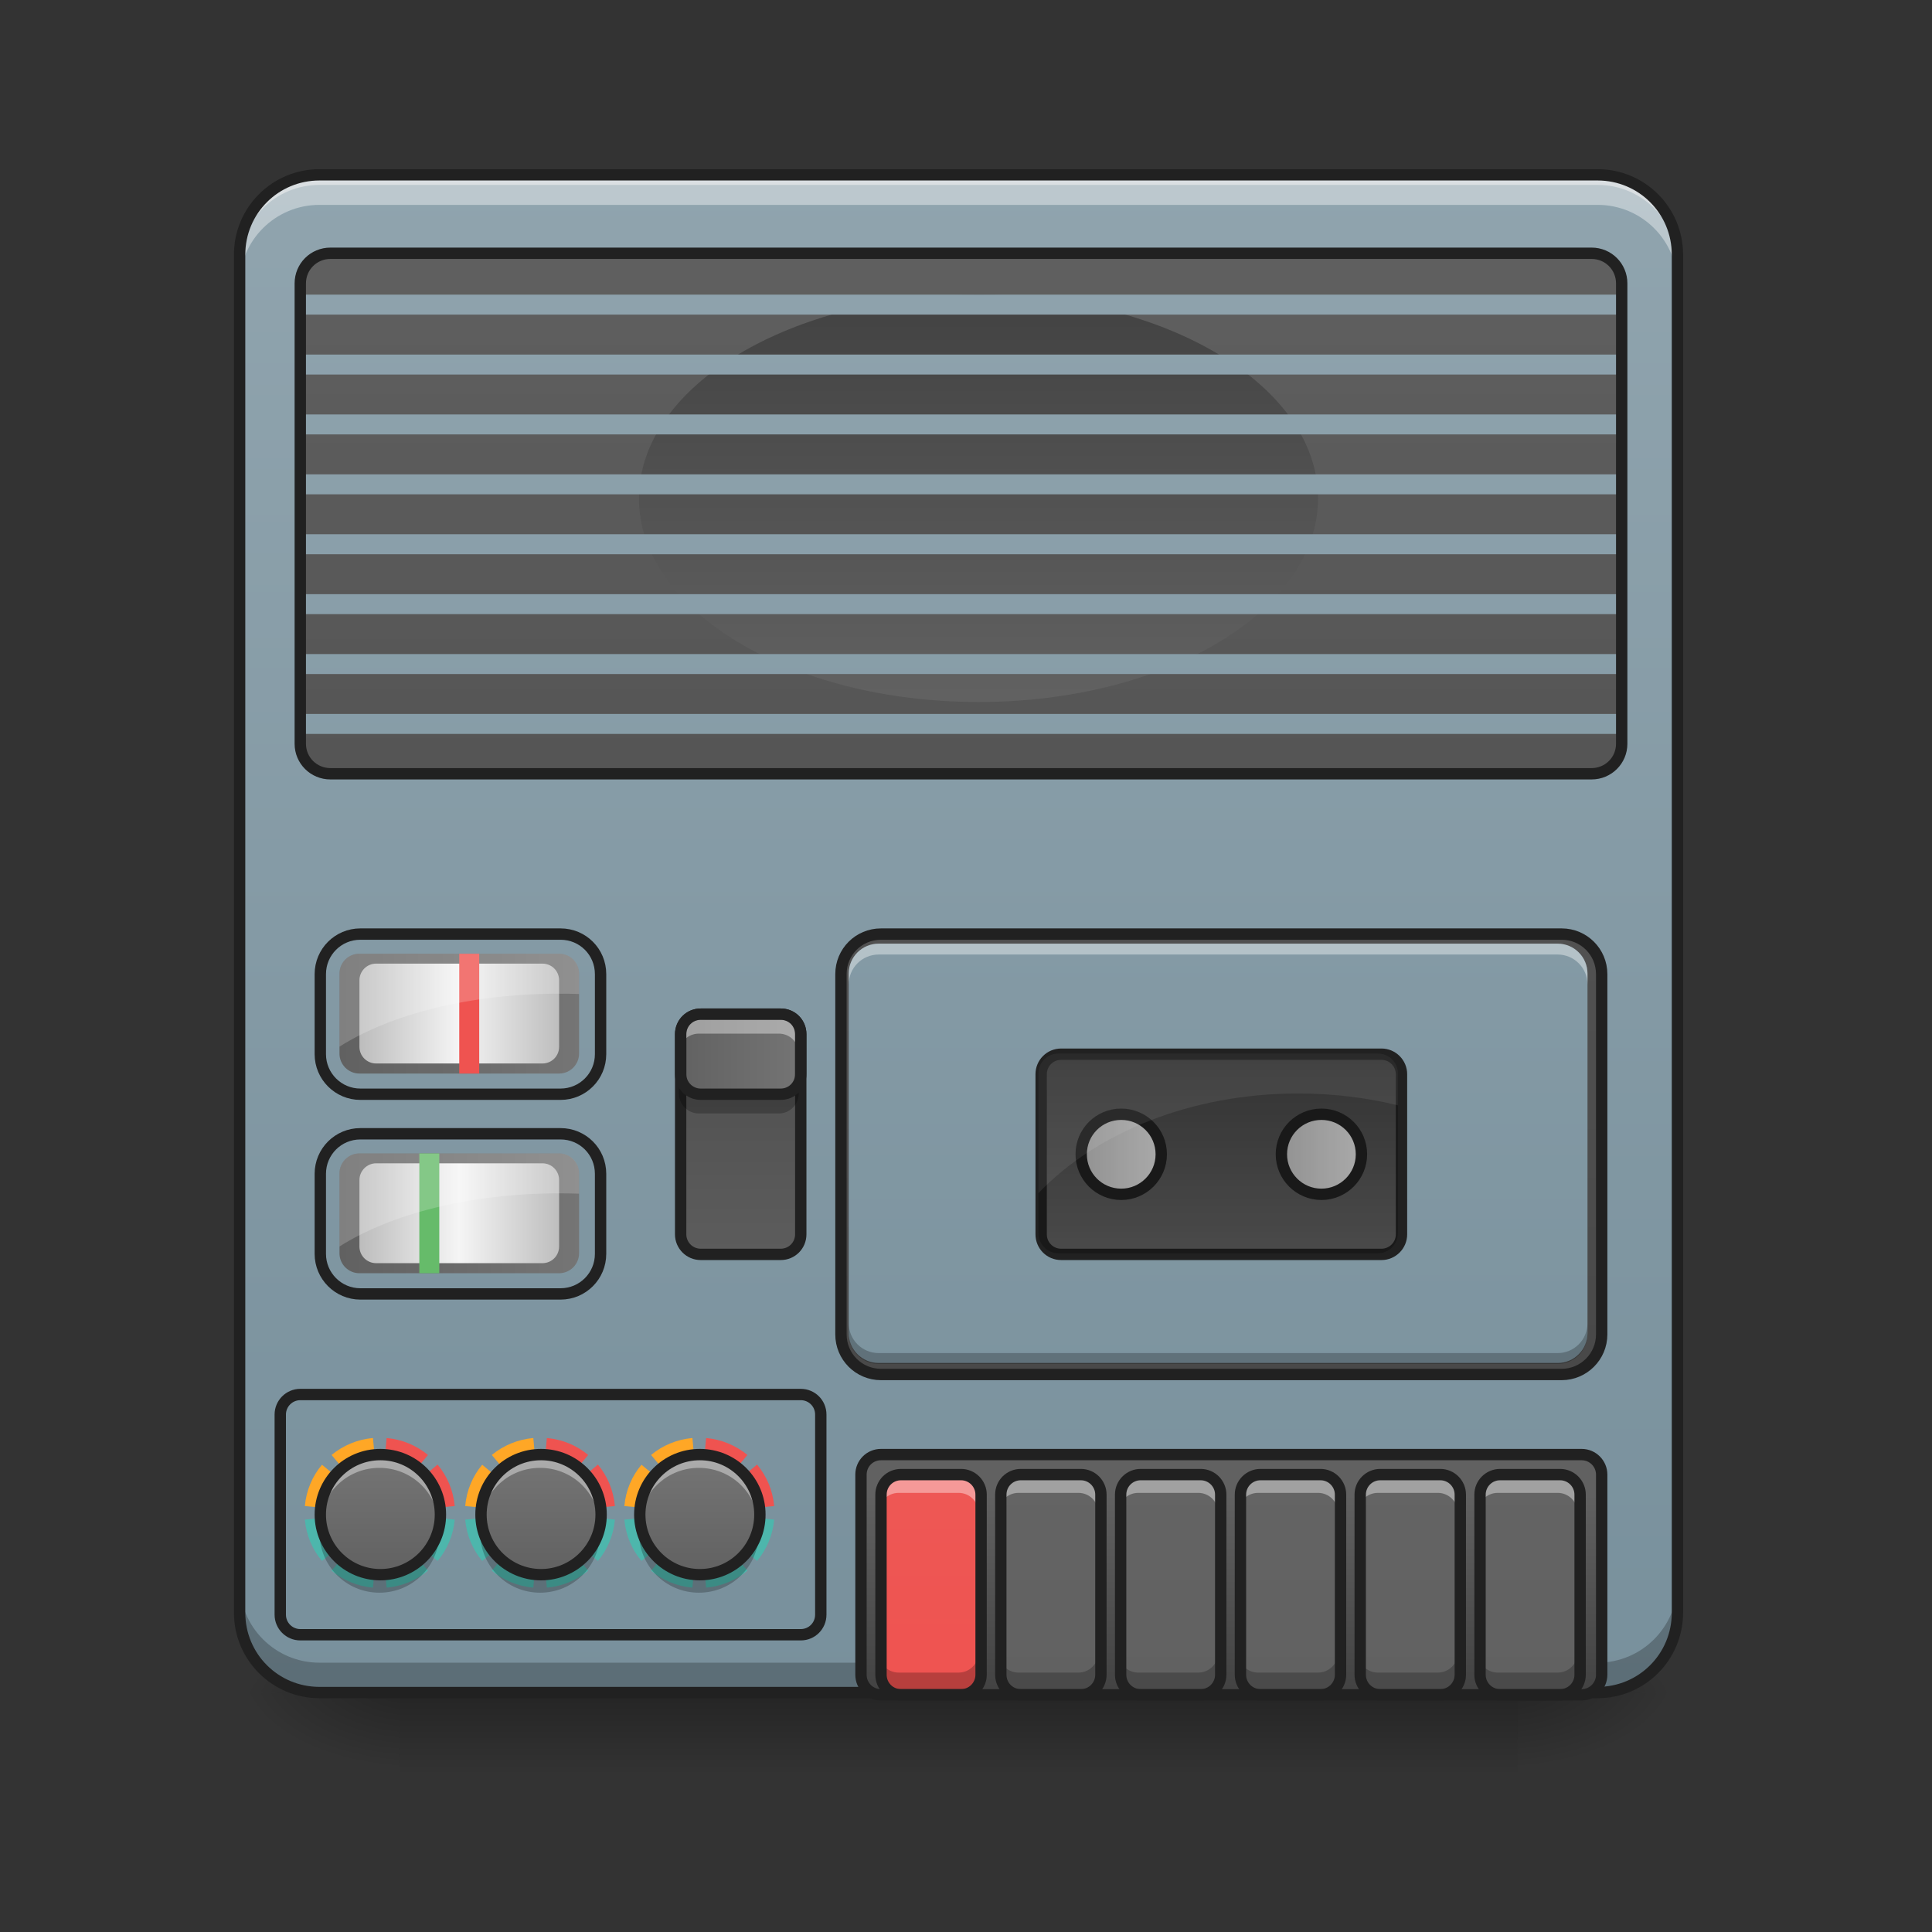 <?xml version="1.0" encoding="UTF-8"?>
<svg xmlns="http://www.w3.org/2000/svg" xmlns:xlink="http://www.w3.org/1999/xlink" width="48pt" height="48pt" viewBox="0 0 48 48" version="1.1">
<rect x="0" y="0" width="48" height="48" fill="#333333" stroke="none"/>
<defs>
<linearGradient id="linear0" gradientUnits="userSpaceOnUse" x1="254" y1="233.5" x2="254" y2="254.667" gradientTransform="matrix(0.094,0,0,0.094,-0,20.158)">
<stop offset="0" style="stop-color:rgb(0%,0%,0%);stop-opacity:0.275;"/>
<stop offset="1" style="stop-color:rgb(0%,0%,0%);stop-opacity:0;"/>
</linearGradient>
<radialGradient id="radial0" gradientUnits="userSpaceOnUse" cx="450.909" cy="189.579" fx="450.909" fy="189.579" r="21.167" gradientTransform="matrix(0,-0.117,-0.211,-0,77.204,95.393)">
<stop offset="0" style="stop-color:rgb(0%,0%,0%);stop-opacity:0.314;"/>
<stop offset="0.222" style="stop-color:rgb(0%,0%,0%);stop-opacity:0.275;"/>
<stop offset="1" style="stop-color:rgb(0%,0%,0%);stop-opacity:0;"/>
</radialGradient>
<radialGradient id="radial1" gradientUnits="userSpaceOnUse" cx="450.909" cy="189.579" fx="450.909" fy="189.579" r="21.167" gradientTransform="matrix(-0,0.117,0.211,0,-29.574,-11.291)">
<stop offset="0" style="stop-color:rgb(0%,0%,0%);stop-opacity:0.314;"/>
<stop offset="0.222" style="stop-color:rgb(0%,0%,0%);stop-opacity:0.275;"/>
<stop offset="1" style="stop-color:rgb(0%,0%,0%);stop-opacity:0;"/>
</radialGradient>
<radialGradient id="radial2" gradientUnits="userSpaceOnUse" cx="450.909" cy="189.579" fx="450.909" fy="189.579" r="21.167" gradientTransform="matrix(-0,-0.117,0.211,-0,-29.574,95.393)">
<stop offset="0" style="stop-color:rgb(0%,0%,0%);stop-opacity:0.314;"/>
<stop offset="0.222" style="stop-color:rgb(0%,0%,0%);stop-opacity:0.275;"/>
<stop offset="1" style="stop-color:rgb(0%,0%,0%);stop-opacity:0;"/>
</radialGradient>
<radialGradient id="radial3" gradientUnits="userSpaceOnUse" cx="450.909" cy="189.579" fx="450.909" fy="189.579" r="21.167" gradientTransform="matrix(0,0.117,-0.211,0,77.204,-11.291)">
<stop offset="0" style="stop-color:rgb(0%,0%,0%);stop-opacity:0.314;"/>
<stop offset="0.222" style="stop-color:rgb(0%,0%,0%);stop-opacity:0.275;"/>
<stop offset="1" style="stop-color:rgb(0%,0%,0%);stop-opacity:0;"/>
</radialGradient>
<linearGradient id="linear1" gradientUnits="userSpaceOnUse" x1="243.417" y1="-168.667" x2="243.417" y2="233.5" gradientTransform="matrix(0.094,0,0,0.094,0,20.158)">
<stop offset="0" style="stop-color:rgb(56.471%,64.314%,68.235%);stop-opacity:1;"/>
<stop offset="1" style="stop-color:rgb(47.059%,56.471%,61.176%);stop-opacity:1;"/>
</linearGradient>
<linearGradient id="linear2" gradientUnits="userSpaceOnUse" x1="169.333" y1="95.917" x2="169.333" y2="-306.25" gradientTransform="matrix(0.094,0,0,0.094,0.992,33.058)">
<stop offset="0" style="stop-color:rgb(25.882%,25.882%,25.882%);stop-opacity:1;"/>
<stop offset="1" style="stop-color:rgb(38.039%,38.039%,38.039%);stop-opacity:1;"/>
</linearGradient>
<linearGradient id="linear3" gradientUnits="userSpaceOnUse" x1="328.083" y1="233.5" x2="328.083" y2="180.583" gradientTransform="matrix(0.094,0,0,0.094,0,20.158)">
<stop offset="0" style="stop-color:rgb(25.882%,25.882%,25.882%);stop-opacity:1;"/>
<stop offset="1" style="stop-color:rgb(38.039%,38.039%,38.039%);stop-opacity:1;"/>
</linearGradient>
<linearGradient id="linear4" gradientUnits="userSpaceOnUse" x1="105.833" y1="233.5" x2="105.833" y2="-168.667" gradientTransform="matrix(0.094,0,0,0.094,11.411,20.158)">
<stop offset="0" style="stop-color:rgb(93.725%,32.549%,31.373%);stop-opacity:1;"/>
<stop offset="1" style="stop-color:rgb(89.804%,45.098%,45.098%);stop-opacity:1;"/>
</linearGradient>
<linearGradient id="linear5" gradientUnits="userSpaceOnUse" x1="105.833" y1="233.5" x2="105.833" y2="-168.667" gradientTransform="matrix(0.094,0,0,0.094,14.388,20.158)">
<stop offset="0" style="stop-color:rgb(38.039%,38.039%,38.039%);stop-opacity:1;"/>
<stop offset="1" style="stop-color:rgb(45.882%,45.882%,45.882%);stop-opacity:1;"/>
</linearGradient>
<linearGradient id="linear6" gradientUnits="userSpaceOnUse" x1="105.833" y1="233.5" x2="105.833" y2="-168.667" gradientTransform="matrix(0.094,0,0,0.094,17.365,20.158)">
<stop offset="0" style="stop-color:rgb(38.039%,38.039%,38.039%);stop-opacity:1;"/>
<stop offset="1" style="stop-color:rgb(45.882%,45.882%,45.882%);stop-opacity:1;"/>
</linearGradient>
<linearGradient id="linear7" gradientUnits="userSpaceOnUse" x1="105.833" y1="233.5" x2="105.833" y2="-168.667" gradientTransform="matrix(0.094,0,0,0.094,20.342,20.158)">
<stop offset="0" style="stop-color:rgb(38.039%,38.039%,38.039%);stop-opacity:1;"/>
<stop offset="1" style="stop-color:rgb(45.882%,45.882%,45.882%);stop-opacity:1;"/>
</linearGradient>
<linearGradient id="linear8" gradientUnits="userSpaceOnUse" x1="105.833" y1="233.5" x2="105.833" y2="-168.667" gradientTransform="matrix(0.094,0,0,0.094,23.319,20.158)">
<stop offset="0" style="stop-color:rgb(38.039%,38.039%,38.039%);stop-opacity:1;"/>
<stop offset="1" style="stop-color:rgb(45.882%,45.882%,45.882%);stop-opacity:1;"/>
</linearGradient>
<linearGradient id="linear9" gradientUnits="userSpaceOnUse" x1="105.833" y1="233.5" x2="105.833" y2="-168.667" gradientTransform="matrix(0.094,0,0,0.094,26.295,20.158)">
<stop offset="0" style="stop-color:rgb(38.039%,38.039%,38.039%);stop-opacity:1;"/>
<stop offset="1" style="stop-color:rgb(45.882%,45.882%,45.882%);stop-opacity:1;"/>
</linearGradient>
<linearGradient id="linear10" gradientUnits="userSpaceOnUse" x1="150.225" y1="-332.179" x2="150.225" y2="110.204" gradientTransform="matrix(0.089,0,0,0.085,2.533,32.658)">
<stop offset="0" style="stop-color:rgb(56.471%,64.314%,68.235%);stop-opacity:1;"/>
<stop offset="1" style="stop-color:rgb(47.059%,56.471%,61.176%);stop-opacity:1;"/>
</linearGradient>
<linearGradient id="linear11" gradientUnits="userSpaceOnUse" x1="333.375" y1="64.167" x2="333.375" y2="117.083" gradientTransform="matrix(0.094,0,0,0.094,0,20.158)">
<stop offset="0" style="stop-color:rgb(25.882%,25.882%,25.882%);stop-opacity:1;"/>
<stop offset="1" style="stop-color:rgb(38.039%,38.039%,38.039%);stop-opacity:1;"/>
</linearGradient>
<linearGradient id="linear12" gradientUnits="userSpaceOnUse" x1="254" y1="233.5" x2="254" y2="-168.667" gradientTransform="matrix(0.094,0,0,0.094,0,20.158)">
<stop offset="0" style="stop-color:rgb(25.882%,25.882%,25.882%);stop-opacity:1;"/>
<stop offset="1" style="stop-color:rgb(38.039%,38.039%,38.039%);stop-opacity:1;"/>
</linearGradient>
<linearGradient id="linear13" gradientUnits="userSpaceOnUse" x1="402.167" y1="-16.5" x2="402.167" y2="89.333" gradientTransform="matrix(0.094,0,0,0.094,-13.892,8.868)">
<stop offset="0" style="stop-color:rgb(25.882%,25.882%,25.882%);stop-opacity:1;"/>
<stop offset="1" style="stop-color:rgb(38.039%,38.039%,38.039%);stop-opacity:1;"/>
</linearGradient>
<linearGradient id="linear14" gradientUnits="userSpaceOnUse" x1="254" y1="-168.667" x2="254" y2="233.5" gradientTransform="matrix(0.094,0,0,0.094,-0,20.158)">
<stop offset="0" style="stop-color:rgb(56.471%,64.314%,68.235%);stop-opacity:1;"/>
<stop offset="1" style="stop-color:rgb(47.059%,56.471%,61.176%);stop-opacity:1;"/>
</linearGradient>
<linearGradient id="linear15" gradientUnits="userSpaceOnUse" x1="95.25" y1="201.75" x2="95.25" y2="170" gradientTransform="matrix(0.094,0,0,0.094,0,20.158)">
<stop offset="0" style="stop-color:rgb(38.039%,38.039%,38.039%);stop-opacity:1;"/>
<stop offset="1" style="stop-color:rgb(45.882%,45.882%,45.882%);stop-opacity:1;"/>
</linearGradient>
<linearGradient id="linear16" gradientUnits="userSpaceOnUse" x1="95.25" y1="201.75" x2="95.25" y2="170" gradientTransform="matrix(0.094,0,0,0.094,3.99,20.158)">
<stop offset="0" style="stop-color:rgb(38.039%,38.039%,38.039%);stop-opacity:1;"/>
<stop offset="1" style="stop-color:rgb(45.882%,45.882%,45.882%);stop-opacity:1;"/>
</linearGradient>
<linearGradient id="linear17" gradientUnits="userSpaceOnUse" x1="95.25" y1="201.75" x2="95.25" y2="170" gradientTransform="matrix(0.094,0,0,0.094,7.938,20.158)">
<stop offset="0" style="stop-color:rgb(38.039%,38.039%,38.039%);stop-opacity:1;"/>
<stop offset="1" style="stop-color:rgb(45.882%,45.882%,45.882%);stop-opacity:1;"/>
</linearGradient>
<linearGradient id="linear18" gradientUnits="userSpaceOnUse" x1="195.792" y1="117.083" x2="195.792" y2="53.583" gradientTransform="matrix(0.094,0,0,0.094,0,20.158)">
<stop offset="0" style="stop-color:rgb(87.843%,87.843%,87.843%);stop-opacity:1;"/>
<stop offset="1" style="stop-color:rgb(74.118%,74.118%,74.118%);stop-opacity:1;"/>
</linearGradient>
<linearGradient id="linear19" gradientUnits="userSpaceOnUse" x1="178.417" y1="64.167" x2="213.167" y2="64.167" gradientTransform="matrix(0.094,0,0,0.094,0,20.158)">
<stop offset="0" style="stop-color:rgb(38.039%,38.039%,38.039%);stop-opacity:1;"/>
<stop offset="1" style="stop-color:rgb(45.882%,45.882%,45.882%);stop-opacity:1;"/>
</linearGradient>
<linearGradient id="linear20" gradientUnits="userSpaceOnUse" x1="337.167" y1="90.625" x2="361.333" y2="90.625" gradientTransform="matrix(0.094,0,0,0.094,0,20.158)">
<stop offset="0" style="stop-color:rgb(74.118%,74.118%,74.118%);stop-opacity:1;"/>
<stop offset="1" style="stop-color:rgb(87.843%,87.843%,87.843%);stop-opacity:1;"/>
</linearGradient>
<linearGradient id="linear21" gradientUnits="userSpaceOnUse" x1="284.25" y1="90.625" x2="308.417" y2="90.625" gradientTransform="matrix(0.094,0,0,0.094,0,20.158)">
<stop offset="0" style="stop-color:rgb(74.118%,74.118%,74.118%);stop-opacity:1;"/>
<stop offset="1" style="stop-color:rgb(87.843%,87.843%,87.843%);stop-opacity:1;"/>
</linearGradient>
<linearGradient id="linear22" gradientUnits="userSpaceOnUse" x1="89.958" y1="53.583" x2="153.458" y2="53.583" gradientTransform="matrix(0.094,0,0,0.094,0,20.158)">
<stop offset="0" style="stop-color:rgb(38.039%,38.039%,38.039%);stop-opacity:1;"/>
<stop offset="1" style="stop-color:rgb(45.882%,45.882%,45.882%);stop-opacity:1;"/>
</linearGradient>
<linearGradient id="linear23" gradientUnits="userSpaceOnUse" x1="95.25" y1="53.583" x2="148.167" y2="53.583" gradientTransform="matrix(0.094,0,0,0.094,0,20.158)">
<stop offset="0" style="stop-color:rgb(74.118%,74.118%,74.118%);stop-opacity:1;"/>
<stop offset="0.493" style="stop-color:rgb(96.078%,96.078%,96.078%);stop-opacity:1;"/>
<stop offset="1" style="stop-color:rgb(74.118%,74.118%,74.118%);stop-opacity:1;"/>
</linearGradient>
<linearGradient id="linear24" gradientUnits="userSpaceOnUse" x1="89.958" y1="53.583" x2="153.458" y2="53.583" gradientTransform="matrix(0.094,0,0,0.094,0,25.12)">
<stop offset="0" style="stop-color:rgb(38.039%,38.039%,38.039%);stop-opacity:1;"/>
<stop offset="1" style="stop-color:rgb(45.882%,45.882%,45.882%);stop-opacity:1;"/>
</linearGradient>
<linearGradient id="linear25" gradientUnits="userSpaceOnUse" x1="95.25" y1="53.583" x2="148.167" y2="53.583" gradientTransform="matrix(0.094,0,0,0.094,0,25.12)">
<stop offset="0" style="stop-color:rgb(74.118%,74.118%,74.118%);stop-opacity:1;"/>
<stop offset="0.493" style="stop-color:rgb(96.078%,96.078%,96.078%);stop-opacity:1;"/>
<stop offset="1" style="stop-color:rgb(74.118%,74.118%,74.118%);stop-opacity:1;"/>
</linearGradient>
</defs>
<g id="surface1">
<path style=" stroke:none;fill-rule:nonzero;fill:url(#linear0);" d="M 9.922 42.051 L 37.707 42.051 L 37.707 44.035 L 9.922 44.035 Z M 9.922 42.051 "/>
<path style=" stroke:none;fill-rule:nonzero;fill:url(#radial0);" d="M 37.707 42.051 L 41.676 42.051 L 41.676 40.066 L 37.707 40.066 Z M 37.707 42.051 "/>
<path style=" stroke:none;fill-rule:nonzero;fill:url(#radial1);" d="M 9.922 42.051 L 5.953 42.051 L 5.953 44.035 L 9.922 44.035 Z M 9.922 42.051 "/>
<path style=" stroke:none;fill-rule:nonzero;fill:url(#radial2);" d="M 9.922 42.051 L 5.953 42.051 L 5.953 40.066 L 9.922 40.066 Z M 9.922 42.051 "/>
<path style=" stroke:none;fill-rule:nonzero;fill:url(#radial3);" d="M 37.707 42.051 L 41.676 42.051 L 41.676 44.035 L 37.707 44.035 Z M 37.707 42.051 "/>
<path style=" stroke:none;fill-rule:nonzero;fill:url(#linear1);" d="M 7.938 4.344 L 39.691 4.344 C 40.789 4.344 41.676 5.234 41.676 6.328 L 41.676 40.066 C 41.676 41.164 40.789 42.051 39.691 42.051 L 7.938 42.051 C 6.844 42.051 5.953 41.164 5.953 40.066 L 5.953 6.328 C 5.953 5.234 6.844 4.344 7.938 4.344 Z M 7.938 4.344 "/>
<path style=" stroke:none;fill-rule:nonzero;fill:rgb(90.196%,90.196%,90.196%);fill-opacity:0.588;" d="M 7.938 4.344 C 6.84 4.344 5.953 5.23 5.953 6.328 L 5.953 6.578 C 5.953 5.477 6.84 4.594 7.938 4.594 L 39.691 4.594 C 40.789 4.594 41.676 5.477 41.676 6.578 L 41.676 6.328 C 41.676 5.23 40.789 4.344 39.691 4.344 Z M 7.938 4.344 "/>
<path style=" stroke:none;fill-rule:nonzero;fill:url(#linear2);" d="M 21.832 23.199 L 38.699 23.199 C 39.246 23.199 39.691 23.641 39.691 24.191 L 39.691 33.121 C 39.691 33.668 39.246 34.113 38.699 34.113 L 21.832 34.113 C 21.281 34.113 20.84 33.668 20.84 33.121 L 20.84 24.191 C 20.84 23.641 21.281 23.199 21.832 23.199 Z M 21.832 23.199 "/>
<path style=" stroke:none;fill-rule:nonzero;fill:rgb(100%,100%,100%);fill-opacity:0.392;" d="M 7.938 4.344 C 6.84 4.344 5.953 5.23 5.953 6.328 L 5.953 7.074 C 5.953 5.973 6.84 5.09 7.938 5.09 L 39.691 5.09 C 40.789 5.09 41.676 5.973 41.676 7.074 L 41.676 6.328 C 41.676 5.23 40.789 4.344 39.691 4.344 Z M 7.938 4.344 "/>
<path style=" stroke:none;fill-rule:nonzero;fill:rgb(0%,0%,0%);fill-opacity:0.235;" d="M 7.938 42.051 C 6.84 42.051 5.953 41.164 5.953 40.066 L 5.953 39.32 C 5.953 40.422 6.84 41.309 7.938 41.309 L 39.691 41.309 C 40.789 41.309 41.676 40.422 41.676 39.32 L 41.676 40.066 C 41.676 41.164 40.789 42.051 39.691 42.051 Z M 7.938 42.051 "/>
<path style=" stroke:none;fill-rule:nonzero;fill:rgb(12.941%,12.941%,12.941%);fill-opacity:1;" d="M 7.938 4.203 C 6.762 4.203 5.812 5.152 5.812 6.328 L 5.812 40.066 C 5.812 41.242 6.762 42.191 7.938 42.191 L 39.691 42.191 C 40.867 42.191 41.816 41.242 41.816 40.066 L 41.816 6.328 C 41.816 5.152 40.867 4.203 39.691 4.203 Z M 7.938 4.484 L 39.691 4.484 C 40.715 4.484 41.535 5.305 41.535 6.328 L 41.535 40.066 C 41.535 41.09 40.715 41.91 39.691 41.91 L 7.938 41.91 C 6.914 41.91 6.094 41.09 6.094 40.066 L 6.094 6.328 C 6.094 5.305 6.914 4.484 7.938 4.484 Z M 7.938 4.484 "/>
<path style=" stroke:none;fill-rule:nonzero;fill:url(#linear3);" d="M 21.832 36.098 L 39.195 36.098 C 39.469 36.098 39.691 36.32 39.691 36.594 L 39.691 41.555 C 39.691 41.828 39.469 42.051 39.195 42.051 L 21.832 42.051 C 21.555 42.051 21.336 41.828 21.336 41.555 L 21.336 36.594 C 21.336 36.32 21.555 36.098 21.832 36.098 Z M 21.832 36.098 "/>
<path style=" stroke:none;fill-rule:nonzero;fill:url(#linear4);" d="M 22.328 36.594 L 23.816 36.594 C 24.09 36.594 24.312 36.816 24.312 37.09 L 24.312 41.555 C 24.312 41.828 24.09 42.051 23.816 42.051 L 22.328 42.051 C 22.051 42.051 21.832 41.828 21.832 41.555 L 21.832 37.09 C 21.832 36.816 22.051 36.594 22.328 36.594 Z M 22.328 36.594 "/>
<path style=" stroke:none;fill-rule:nonzero;fill:rgb(100%,100%,100%);fill-opacity:0.392;" d="M 22.328 36.594 C 22.051 36.594 21.832 36.816 21.832 37.09 L 21.832 37.586 C 21.832 37.312 22.051 37.09 22.328 37.09 L 23.816 37.09 C 24.09 37.09 24.312 37.312 24.312 37.586 L 24.312 37.09 C 24.312 36.816 24.09 36.594 23.816 36.594 Z M 22.328 36.594 "/>
<path style=" stroke:none;fill-rule:nonzero;fill:rgb(0%,0%,0%);fill-opacity:0.235;" d="M 22.328 42.051 C 22.051 42.051 21.832 41.828 21.832 41.555 L 21.832 41.059 C 21.832 41.332 22.051 41.555 22.328 41.555 L 23.816 41.555 C 24.09 41.555 24.312 41.332 24.312 41.059 L 24.312 41.555 C 24.312 41.828 24.09 42.051 23.816 42.051 Z M 22.328 42.051 "/>
<path style="fill:none;stroke-width:3;stroke-linecap:round;stroke-linejoin:round;stroke:rgb(12.941%,12.941%,12.941%);stroke-opacity:1;stroke-miterlimit:4;" d="M 238.144 175.296 L 254.017 175.296 C 256.934 175.296 259.309 177.671 259.309 180.587 L 259.309 228.208 C 259.309 231.124 256.934 233.499 254.017 233.499 L 238.144 233.499 C 235.186 233.499 232.853 231.124 232.853 228.208 L 232.853 180.587 C 232.853 177.671 235.186 175.296 238.144 175.296 Z M 238.144 175.296 " transform="matrix(0.094,0,0,0.094,0,20.158)"/>
<path style=" stroke:none;fill-rule:nonzero;fill:url(#linear5);" d="M 25.305 36.594 L 26.793 36.594 C 27.066 36.594 27.289 36.816 27.289 37.09 L 27.289 41.555 C 27.289 41.828 27.066 42.051 26.793 42.051 L 25.305 42.051 C 25.027 42.051 24.809 41.828 24.809 41.555 L 24.809 37.09 C 24.809 36.816 25.027 36.594 25.305 36.594 Z M 25.305 36.594 "/>
<path style=" stroke:none;fill-rule:nonzero;fill:rgb(100%,100%,100%);fill-opacity:0.392;" d="M 25.305 36.594 C 25.027 36.594 24.809 36.816 24.809 37.09 L 24.809 37.586 C 24.809 37.312 25.027 37.09 25.305 37.09 L 26.793 37.09 C 27.066 37.09 27.289 37.312 27.289 37.586 L 27.289 37.09 C 27.289 36.816 27.066 36.594 26.793 36.594 Z M 25.305 36.594 "/>
<path style=" stroke:none;fill-rule:nonzero;fill:rgb(0%,0%,0%);fill-opacity:0.235;" d="M 25.305 42.051 C 25.027 42.051 24.809 41.828 24.809 41.555 L 24.809 41.059 C 24.809 41.332 25.027 41.555 25.305 41.555 L 26.793 41.555 C 27.066 41.555 27.289 41.332 27.289 41.059 L 27.289 41.555 C 27.289 41.828 27.066 42.051 26.793 42.051 Z M 25.305 42.051 "/>
<path style="fill:none;stroke-width:3;stroke-linecap:round;stroke-linejoin:round;stroke:rgb(12.941%,12.941%,12.941%);stroke-opacity:1;stroke-miterlimit:4;" d="M 238.141 175.296 L 254.014 175.296 C 256.931 175.296 259.306 177.671 259.306 180.587 L 259.306 228.208 C 259.306 231.124 256.931 233.499 254.014 233.499 L 238.141 233.499 C 235.183 233.499 232.85 231.124 232.85 228.208 L 232.85 180.587 C 232.85 177.671 235.183 175.296 238.141 175.296 Z M 238.141 175.296 " transform="matrix(0.094,0,0,0.094,2.977,20.158)"/>
<path style=" stroke:none;fill-rule:nonzero;fill:url(#linear6);" d="M 28.281 36.594 L 29.77 36.594 C 30.043 36.594 30.266 36.816 30.266 37.09 L 30.266 41.555 C 30.266 41.828 30.043 42.051 29.77 42.051 L 28.281 42.051 C 28.008 42.051 27.785 41.828 27.785 41.555 L 27.785 37.09 C 27.785 36.816 28.008 36.594 28.281 36.594 Z M 28.281 36.594 "/>
<path style=" stroke:none;fill-rule:nonzero;fill:rgb(100%,100%,100%);fill-opacity:0.392;" d="M 28.281 36.594 C 28.004 36.594 27.785 36.816 27.785 37.09 L 27.785 37.586 C 27.785 37.312 28.004 37.09 28.281 37.09 L 29.77 37.09 C 30.043 37.09 30.266 37.312 30.266 37.586 L 30.266 37.09 C 30.266 36.816 30.043 36.594 29.77 36.594 Z M 28.281 36.594 "/>
<path style=" stroke:none;fill-rule:nonzero;fill:rgb(0%,0%,0%);fill-opacity:0.235;" d="M 28.281 42.051 C 28.004 42.051 27.785 41.828 27.785 41.555 L 27.785 41.059 C 27.785 41.332 28.004 41.555 28.281 41.555 L 29.77 41.555 C 30.043 41.555 30.266 41.332 30.266 41.059 L 30.266 41.555 C 30.266 41.828 30.043 42.051 29.77 42.051 Z M 28.281 42.051 "/>
<path style="fill:none;stroke-width:3;stroke-linecap:round;stroke-linejoin:round;stroke:rgb(12.941%,12.941%,12.941%);stroke-opacity:1;stroke-miterlimit:4;" d="M 238.138 175.296 L 254.011 175.296 C 256.928 175.296 259.303 177.671 259.303 180.587 L 259.303 228.208 C 259.303 231.124 256.928 233.499 254.011 233.499 L 238.138 233.499 C 235.221 233.499 232.847 231.124 232.847 228.208 L 232.847 180.587 C 232.847 177.671 235.221 175.296 238.138 175.296 Z M 238.138 175.296 " transform="matrix(0.094,0,0,0.094,5.954,20.158)"/>
<path style=" stroke:none;fill-rule:nonzero;fill:url(#linear7);" d="M 31.258 36.594 L 32.746 36.594 C 33.02 36.594 33.242 36.816 33.242 37.09 L 33.242 41.555 C 33.242 41.828 33.02 42.051 32.746 42.051 L 31.258 42.051 C 30.984 42.051 30.762 41.828 30.762 41.555 L 30.762 37.09 C 30.762 36.816 30.984 36.594 31.258 36.594 Z M 31.258 36.594 "/>
<path style=" stroke:none;fill-rule:nonzero;fill:rgb(100%,100%,100%);fill-opacity:0.392;" d="M 31.258 36.594 C 30.98 36.594 30.762 36.816 30.762 37.09 L 30.762 37.586 C 30.762 37.312 30.98 37.09 31.258 37.09 L 32.746 37.09 C 33.02 37.09 33.242 37.312 33.242 37.586 L 33.242 37.09 C 33.242 36.816 33.02 36.594 32.746 36.594 Z M 31.258 36.594 "/>
<path style=" stroke:none;fill-rule:nonzero;fill:rgb(0%,0%,0%);fill-opacity:0.235;" d="M 31.258 42.051 C 30.98 42.051 30.762 41.828 30.762 41.555 L 30.762 41.059 C 30.762 41.332 30.98 41.555 31.258 41.555 L 32.746 41.555 C 33.02 41.555 33.242 41.332 33.242 41.059 L 33.242 41.555 C 33.242 41.828 33.02 42.051 32.746 42.051 Z M 31.258 42.051 "/>
<path style="fill:none;stroke-width:3;stroke-linecap:round;stroke-linejoin:round;stroke:rgb(12.941%,12.941%,12.941%);stroke-opacity:1;stroke-miterlimit:4;" d="M 238.135 175.296 L 254.008 175.296 C 256.925 175.296 259.299 177.671 259.299 180.587 L 259.299 228.208 C 259.299 231.124 256.925 233.499 254.008 233.499 L 238.135 233.499 C 235.218 233.499 232.844 231.124 232.844 228.208 L 232.844 180.587 C 232.844 177.671 235.218 175.296 238.135 175.296 Z M 238.135 175.296 " transform="matrix(0.094,0,0,0.094,8.931,20.158)"/>
<path style=" stroke:none;fill-rule:nonzero;fill:url(#linear8);" d="M 34.234 36.594 L 35.723 36.594 C 35.996 36.594 36.219 36.816 36.219 37.09 L 36.219 41.555 C 36.219 41.828 35.996 42.051 35.723 42.051 L 34.234 42.051 C 33.961 42.051 33.738 41.828 33.738 41.555 L 33.738 37.09 C 33.738 36.816 33.961 36.594 34.234 36.594 Z M 34.234 36.594 "/>
<path style=" stroke:none;fill-rule:nonzero;fill:rgb(100%,100%,100%);fill-opacity:0.392;" d="M 34.234 36.594 C 33.957 36.594 33.738 36.816 33.738 37.09 L 33.738 37.586 C 33.738 37.312 33.957 37.09 34.234 37.09 L 35.723 37.09 C 35.996 37.09 36.219 37.312 36.219 37.586 L 36.219 37.09 C 36.219 36.816 35.996 36.594 35.723 36.594 Z M 34.234 36.594 "/>
<path style=" stroke:none;fill-rule:nonzero;fill:rgb(0%,0%,0%);fill-opacity:0.235;" d="M 34.234 42.051 C 33.957 42.051 33.738 41.828 33.738 41.555 L 33.738 41.059 C 33.738 41.332 33.957 41.555 34.234 41.555 L 35.723 41.555 C 35.996 41.555 36.219 41.332 36.219 41.059 L 36.219 41.555 C 36.219 41.828 35.996 42.051 35.723 42.051 Z M 34.234 42.051 "/>
<path style="fill:none;stroke-width:3;stroke-linecap:round;stroke-linejoin:round;stroke:rgb(12.941%,12.941%,12.941%);stroke-opacity:1;stroke-miterlimit:4;" d="M 238.132 175.296 L 254.005 175.296 C 256.922 175.296 259.296 177.671 259.296 180.587 L 259.296 228.208 C 259.296 231.124 256.922 233.499 254.005 233.499 L 238.132 233.499 C 235.215 233.499 232.841 231.124 232.841 228.208 L 232.841 180.587 C 232.841 177.671 235.215 175.296 238.132 175.296 Z M 238.132 175.296 " transform="matrix(0.094,0,0,0.094,11.907,20.158)"/>
<path style=" stroke:none;fill-rule:nonzero;fill:url(#linear9);" d="M 37.211 36.594 L 38.699 36.594 C 38.973 36.594 39.195 36.816 39.195 37.09 L 39.195 41.555 C 39.195 41.828 38.973 42.051 38.699 42.051 L 37.211 42.051 C 36.938 42.051 36.715 41.828 36.715 41.555 L 36.715 37.09 C 36.715 36.816 36.938 36.594 37.211 36.594 Z M 37.211 36.594 "/>
<path style=" stroke:none;fill-rule:nonzero;fill:rgb(100%,100%,100%);fill-opacity:0.392;" d="M 37.211 36.594 C 36.938 36.594 36.715 36.816 36.715 37.09 L 36.715 37.586 C 36.715 37.312 36.938 37.09 37.211 37.09 L 38.699 37.09 C 38.973 37.09 39.195 37.312 39.195 37.586 L 39.195 37.09 C 39.195 36.816 38.973 36.594 38.699 36.594 Z M 37.211 36.594 "/>
<path style=" stroke:none;fill-rule:nonzero;fill:rgb(0%,0%,0%);fill-opacity:0.235;" d="M 37.211 42.051 C 36.938 42.051 36.715 41.828 36.715 41.555 L 36.715 41.059 C 36.715 41.332 36.938 41.555 37.211 41.555 L 38.699 41.555 C 38.973 41.555 39.195 41.332 39.195 41.059 L 39.195 41.555 C 39.195 41.828 38.973 42.051 38.699 42.051 Z M 37.211 42.051 "/>
<path style="fill:none;stroke-width:3;stroke-linecap:round;stroke-linejoin:round;stroke:rgb(12.941%,12.941%,12.941%);stroke-opacity:1;stroke-miterlimit:4;" d="M 238.129 175.296 L 254.002 175.296 C 256.919 175.296 259.293 177.671 259.293 180.587 L 259.293 228.208 C 259.293 231.124 256.919 233.499 254.002 233.499 L 238.129 233.499 C 235.212 233.499 232.838 231.124 232.838 228.208 L 232.838 180.587 C 232.838 177.671 235.212 175.296 238.129 175.296 Z M 238.129 175.296 " transform="matrix(0.094,0,0,0.094,14.884,20.158)"/>
<path style="fill:none;stroke-width:3;stroke-linecap:round;stroke-linejoin:round;stroke:rgb(12.941%,12.941%,12.941%);stroke-opacity:1;stroke-miterlimit:4;" d="M 232.853 170.005 L 418.043 170.005 C 420.96 170.005 423.335 172.38 423.335 175.296 L 423.335 228.208 C 423.335 231.124 420.96 233.499 418.043 233.499 L 232.853 233.499 C 229.895 233.499 227.562 231.124 227.562 228.208 L 227.562 175.296 C 227.562 172.38 229.895 170.005 232.853 170.005 Z M 232.853 170.005 " transform="matrix(0.094,0,0,0.094,0,20.158)"/>
<path style="fill:none;stroke-width:3;stroke-linecap:round;stroke-linejoin:miter;stroke:rgb(12.941%,12.941%,12.941%);stroke-opacity:1;stroke-miterlimit:4;" d="M 232.853 32.435 L 412.752 32.435 C 418.585 32.435 423.335 37.143 423.335 43.017 L 423.335 138.258 C 423.335 144.091 418.585 148.84 412.752 148.84 L 232.853 148.84 C 226.978 148.84 222.27 144.091 222.27 138.258 L 222.27 43.017 C 222.27 37.143 226.978 32.435 232.853 32.435 Z M 232.853 32.435 " transform="matrix(0.094,0,0,0.094,0,20.158)"/>
<path style=" stroke:none;fill-rule:nonzero;fill:url(#linear10);" d="M 21.832 23.445 L 38.699 23.445 C 39.109 23.445 39.441 23.777 39.441 24.191 L 39.441 33.121 C 39.441 33.531 39.109 33.863 38.699 33.863 L 21.832 33.863 C 21.418 33.863 21.086 33.531 21.086 33.121 L 21.086 24.191 C 21.086 23.777 21.418 23.445 21.832 23.445 Z M 21.832 23.445 "/>
<path style=" stroke:none;fill-rule:nonzero;fill:url(#linear11);" d="M 26.297 26.176 L 34.234 26.176 C 34.508 26.176 34.73 26.398 34.73 26.672 L 34.73 30.641 C 34.73 30.914 34.508 31.137 34.234 31.137 L 26.297 31.137 C 26.02 31.137 25.801 30.914 25.801 30.641 L 25.801 26.672 C 25.801 26.398 26.02 26.176 26.297 26.176 Z M 26.297 26.176 "/>
<path style=" stroke:none;fill-rule:nonzero;fill:url(#linear12);" d="M 8.188 6.328 L 39.441 6.328 C 39.855 6.328 40.188 6.66 40.188 7.074 L 40.188 18.484 C 40.188 18.895 39.855 19.227 39.441 19.227 L 8.188 19.227 C 7.773 19.227 7.441 18.895 7.441 18.484 L 7.441 7.074 C 7.441 6.66 7.773 6.328 8.188 6.328 Z M 8.188 6.328 "/>
<path style=" stroke:none;fill-rule:nonzero;fill:url(#linear13);" d="M 24.312 7.32 C 28.969 7.32 32.746 9.586 32.746 12.383 C 32.746 15.176 28.969 17.441 24.312 17.441 C 19.652 17.441 15.875 15.176 15.875 12.383 C 15.875 9.586 19.652 7.32 24.312 7.32 Z M 24.312 7.32 "/>
<path style=" stroke:none;fill-rule:nonzero;fill:url(#linear14);" d="M 7.441 7.32 L 7.441 7.816 L 40.188 7.816 L 40.188 7.32 Z M 7.441 8.809 L 7.441 9.305 L 40.188 9.305 L 40.188 8.809 Z M 7.441 10.297 L 7.441 10.793 L 40.188 10.793 L 40.188 10.297 Z M 7.441 11.785 L 7.441 12.281 L 40.188 12.281 L 40.188 11.785 Z M 7.441 13.273 L 7.441 13.77 L 40.188 13.77 L 40.188 13.273 Z M 7.441 14.762 L 7.441 15.258 L 40.188 15.258 L 40.188 14.762 Z M 7.441 16.25 L 7.441 16.746 L 40.188 16.746 L 40.188 16.25 Z M 7.441 17.738 L 7.441 18.234 L 40.188 18.234 L 40.188 17.738 Z M 7.441 17.738 "/>
<path style=" stroke:none;fill-rule:nonzero;fill:rgb(30.196%,71.373%,67.451%);fill-opacity:1;" d="M 9.438 37.586 L 7.574 37.754 C 7.609 38.145 7.762 38.5 8 38.781 Z M 9.438 37.586 L 10.871 38.781 C 11.109 38.5 11.262 38.145 11.297 37.754 Z M 9.438 37.586 L 9.605 39.445 C 9.996 39.41 10.348 39.258 10.633 39.023 Z M 9.438 37.586 L 8.238 39.023 C 8.523 39.258 8.875 39.41 9.266 39.445 Z M 9.438 37.586 "/>
<path style=" stroke:none;fill-rule:nonzero;fill:rgb(100%,65.49%,14.902%);fill-opacity:1;" d="M 9.266 35.727 C 8.875 35.762 8.523 35.914 8.238 36.148 L 9.43 37.578 L 9.43 37.5 Z M 8 36.391 C 7.762 36.672 7.609 37.027 7.574 37.418 L 9.43 37.586 L 9.43 37.578 Z M 8 36.391 "/>
<path style=" stroke:none;fill-rule:nonzero;fill:rgb(93.725%,32.549%,31.373%);fill-opacity:1;" d="M 9.605 35.727 L 9.438 37.586 L 11.297 37.418 C 11.262 37.027 11.109 36.672 10.871 36.387 L 9.438 37.586 L 10.633 36.148 C 10.348 35.914 9.996 35.762 9.605 35.727 Z M 9.438 37.586 L 9.43 37.5 L 9.43 37.578 L 9.438 37.586 L 9.43 37.578 L 9.43 37.586 Z M 9.438 37.586 "/>
<path style=" stroke:none;fill-rule:nonzero;fill:url(#linear15);" d="M 9.426 36.098 C 10.25 36.098 10.914 36.762 10.914 37.586 C 10.914 38.406 10.25 39.074 9.426 39.074 C 8.605 39.074 7.938 38.406 7.938 37.586 C 7.938 36.762 8.605 36.098 9.426 36.098 Z M 9.426 36.098 "/>
<path style=" stroke:none;fill-rule:nonzero;fill:rgb(0%,0%,0%);fill-opacity:0.235;" d="M 7.961 37.832 C 7.945 37.914 7.938 37.996 7.938 38.082 C 7.938 38.906 8.602 39.57 9.426 39.57 C 10.25 39.57 10.914 38.906 10.914 38.082 C 10.914 37.996 10.906 37.914 10.895 37.832 C 10.777 38.539 10.168 39.074 9.426 39.074 C 8.688 39.074 8.078 38.539 7.961 37.832 Z M 7.961 37.832 "/>
<path style=" stroke:none;fill-rule:nonzero;fill:rgb(100%,100%,100%);fill-opacity:0.392;" d="M 9.426 36.098 C 8.602 36.098 7.938 36.762 7.938 37.586 C 7.938 37.648 7.941 37.711 7.949 37.773 C 8.039 37.035 8.664 36.469 9.426 36.469 C 10.188 36.469 10.812 37.035 10.902 37.773 C 10.91 37.711 10.914 37.648 10.914 37.586 C 10.914 36.762 10.25 36.098 9.426 36.098 Z M 9.426 36.098 "/>
<path style="fill:none;stroke-width:3;stroke-linecap:round;stroke-linejoin:round;stroke:rgb(12.941%,12.941%,12.941%);stroke-opacity:1;stroke-miterlimit:4;" d="M 100.532 170.005 C 109.323 170.005 116.406 177.088 116.406 185.878 C 116.406 194.628 109.323 201.752 100.532 201.752 C 91.783 201.752 84.659 194.628 84.659 185.878 C 84.659 177.088 91.783 170.005 100.532 170.005 Z M 100.532 170.005 " transform="matrix(0.094,0,0,0.094,0,20.158)"/>
<path style=" stroke:none;fill-rule:nonzero;fill:rgb(30.196%,71.373%,67.451%);fill-opacity:1;" d="M 13.418 37.586 L 11.559 37.754 C 11.59 38.145 11.746 38.5 11.98 38.781 Z M 13.418 37.586 L 14.855 38.781 C 15.09 38.5 15.242 38.145 15.277 37.754 Z M 13.418 37.586 L 13.586 39.445 C 13.977 39.41 14.332 39.258 14.613 39.023 Z M 13.418 37.586 L 12.219 39.023 C 12.504 39.258 12.859 39.41 13.25 39.445 Z M 13.418 37.586 "/>
<path style=" stroke:none;fill-rule:nonzero;fill:rgb(100%,65.49%,14.902%);fill-opacity:1;" d="M 13.25 35.727 C 12.859 35.762 12.504 35.914 12.219 36.148 L 13.41 37.578 L 13.41 37.5 Z M 11.98 36.391 C 11.746 36.672 11.59 37.027 11.559 37.418 L 13.41 37.586 L 13.41 37.578 Z M 11.98 36.391 "/>
<path style=" stroke:none;fill-rule:nonzero;fill:rgb(93.725%,32.549%,31.373%);fill-opacity:1;" d="M 13.586 35.727 L 13.418 37.586 L 15.277 37.418 C 15.242 37.027 15.09 36.672 14.855 36.387 L 13.418 37.586 L 14.613 36.148 C 14.332 35.914 13.977 35.762 13.586 35.727 Z M 13.418 37.586 L 13.41 37.5 L 13.41 37.578 L 13.418 37.586 L 13.41 37.578 L 13.41 37.586 Z M 13.418 37.586 "/>
<path style=" stroke:none;fill-rule:nonzero;fill:url(#linear16);" d="M 13.418 36.098 C 14.238 36.098 14.906 36.762 14.906 37.586 C 14.906 38.406 14.238 39.074 13.418 39.074 C 12.594 39.074 11.93 38.406 11.93 37.586 C 11.93 36.762 12.594 36.098 13.418 36.098 Z M 13.418 36.098 "/>
<path style=" stroke:none;fill-rule:nonzero;fill:rgb(0%,0%,0%);fill-opacity:0.235;" d="M 11.949 37.832 C 11.934 37.914 11.93 37.996 11.93 38.082 C 11.93 38.906 12.594 39.57 13.418 39.57 C 14.242 39.57 14.906 38.906 14.906 38.082 C 14.906 37.996 14.898 37.914 14.883 37.832 C 14.766 38.539 14.156 39.074 13.418 39.074 C 12.676 39.074 12.066 38.539 11.949 37.832 Z M 11.949 37.832 "/>
<path style=" stroke:none;fill-rule:nonzero;fill:rgb(100%,100%,100%);fill-opacity:0.392;" d="M 13.418 36.098 C 12.594 36.098 11.93 36.762 11.93 37.586 C 11.93 37.648 11.934 37.711 11.941 37.773 C 12.031 37.035 12.656 36.469 13.418 36.469 C 14.18 36.469 14.801 37.035 14.895 37.773 C 14.902 37.711 14.906 37.648 14.906 37.586 C 14.906 36.762 14.242 36.098 13.418 36.098 Z M 13.418 36.098 "/>
<path style="fill:none;stroke-width:3;stroke-linecap:round;stroke-linejoin:round;stroke:rgb(12.941%,12.941%,12.941%);stroke-opacity:1;stroke-miterlimit:4;" d="M 100.556 170.005 C 109.305 170.005 116.43 177.088 116.43 185.878 C 116.43 194.628 109.305 201.752 100.556 201.752 C 91.765 201.752 84.683 194.628 84.683 185.878 C 84.683 177.088 91.765 170.005 100.556 170.005 Z M 100.556 170.005 " transform="matrix(0.094,0,0,0.094,3.99,20.158)"/>
<path style=" stroke:none;fill-rule:nonzero;fill:rgb(30.196%,71.373%,67.451%);fill-opacity:1;" d="M 17.371 37.586 L 15.512 37.754 C 15.547 38.145 15.699 38.5 15.938 38.781 Z M 17.371 37.586 L 18.809 38.781 C 19.043 38.5 19.199 38.145 19.234 37.754 Z M 17.371 37.586 L 17.543 39.445 C 17.93 39.41 18.285 39.258 18.57 39.023 Z M 17.371 37.586 L 16.176 39.023 C 16.457 39.258 16.812 39.41 17.203 39.445 Z M 17.371 37.586 "/>
<path style=" stroke:none;fill-rule:nonzero;fill:rgb(100%,65.49%,14.902%);fill-opacity:1;" d="M 17.203 35.727 C 16.812 35.762 16.457 35.914 16.176 36.148 L 17.363 37.578 L 17.363 37.5 Z M 15.938 36.391 C 15.699 36.672 15.547 37.027 15.512 37.418 L 17.363 37.586 L 17.363 37.578 Z M 15.938 36.391 "/>
<path style=" stroke:none;fill-rule:nonzero;fill:rgb(93.725%,32.549%,31.373%);fill-opacity:1;" d="M 17.543 35.727 L 17.371 37.586 L 19.234 37.418 C 19.199 37.027 19.047 36.672 18.809 36.387 L 17.371 37.586 L 18.57 36.148 C 18.285 35.914 17.93 35.762 17.543 35.727 Z M 17.371 37.586 L 17.363 37.5 L 17.363 37.578 L 17.371 37.586 L 17.363 37.578 L 17.363 37.586 Z M 17.371 37.586 "/>
<path style=" stroke:none;fill-rule:nonzero;fill:url(#linear17);" d="M 17.363 36.098 C 18.188 36.098 18.852 36.762 18.852 37.586 C 18.852 38.406 18.188 39.074 17.363 39.074 C 16.543 39.074 15.875 38.406 15.875 37.586 C 15.875 36.762 16.543 36.098 17.363 36.098 Z M 17.363 36.098 "/>
<path style=" stroke:none;fill-rule:nonzero;fill:rgb(0%,0%,0%);fill-opacity:0.235;" d="M 15.898 37.832 C 15.883 37.914 15.875 37.996 15.875 38.082 C 15.875 38.906 16.539 39.57 17.363 39.57 C 18.191 39.57 18.852 38.906 18.852 38.082 C 18.852 37.996 18.848 37.914 18.832 37.832 C 18.715 38.539 18.105 39.074 17.363 39.074 C 16.625 39.074 16.016 38.539 15.898 37.832 Z M 15.898 37.832 "/>
<path style=" stroke:none;fill-rule:nonzero;fill:rgb(100%,100%,100%);fill-opacity:0.392;" d="M 17.363 36.098 C 16.539 36.098 15.875 36.762 15.875 37.586 C 15.875 37.648 15.879 37.711 15.887 37.773 C 15.98 37.035 16.602 36.469 17.363 36.469 C 18.125 36.469 18.75 37.035 18.84 37.773 C 18.848 37.711 18.852 37.648 18.852 37.586 C 18.852 36.762 18.191 36.098 17.363 36.098 Z M 17.363 36.098 "/>
<path style="fill:none;stroke-width:3;stroke-linecap:round;stroke-linejoin:round;stroke:rgb(12.941%,12.941%,12.941%);stroke-opacity:1;stroke-miterlimit:4;" d="M 100.524 170.005 C 109.315 170.005 116.397 177.088 116.397 185.878 C 116.397 194.628 109.315 201.752 100.524 201.752 C 91.775 201.752 84.65 194.628 84.65 185.878 C 84.65 177.088 91.775 170.005 100.524 170.005 Z M 100.524 170.005 " transform="matrix(0.094,0,0,0.094,7.938,20.158)"/>
<path style="fill:none;stroke-width:3;stroke-linecap:round;stroke-linejoin:round;stroke:rgb(12.941%,12.941%,12.941%);stroke-opacity:1;stroke-miterlimit:4;" d="M 79.367 154.131 L 211.646 154.131 C 214.605 154.131 216.938 156.506 216.938 159.423 L 216.938 212.334 C 216.938 215.251 214.605 217.625 211.646 217.625 L 79.367 217.625 C 76.451 217.625 74.076 215.251 74.076 212.334 L 74.076 159.423 C 74.076 156.506 76.451 154.131 79.367 154.131 Z M 79.367 154.131 " transform="matrix(0.094,0,0,0.094,0,20.158)"/>
<path style=" stroke:none;fill-rule:nonzero;fill:url(#linear18);" d="M 17.363 25.184 L 19.348 25.184 C 19.625 25.184 19.844 25.402 19.844 25.68 L 19.844 30.641 C 19.844 30.914 19.625 31.137 19.348 31.137 L 17.363 31.137 C 17.09 31.137 16.867 30.914 16.867 30.641 L 16.867 25.68 C 16.867 25.402 17.09 25.184 17.363 25.184 Z M 17.363 25.184 "/>
<path style=" stroke:none;fill-rule:nonzero;fill:rgb(0%,0%,0%);fill-opacity:0.588;" d="M 17.363 25.184 L 19.348 25.184 C 19.625 25.184 19.844 25.402 19.844 25.68 L 19.844 30.641 C 19.844 30.914 19.625 31.137 19.348 31.137 L 17.363 31.137 C 17.09 31.137 16.867 30.914 16.867 30.641 L 16.867 25.68 C 16.867 25.402 17.09 25.184 17.363 25.184 Z M 17.363 25.184 "/>
<path style=" stroke:none;fill-rule:nonzero;fill:url(#linear19);" d="M 17.363 25.184 L 19.348 25.184 C 19.625 25.184 19.844 25.402 19.844 25.68 L 19.844 26.672 C 19.844 26.945 19.625 27.168 19.348 27.168 L 17.363 27.168 C 17.09 27.168 16.867 26.945 16.867 26.672 L 16.867 25.68 C 16.867 25.402 17.09 25.184 17.363 25.184 Z M 17.363 25.184 "/>
<path style="fill:none;stroke-width:3;stroke-linecap:round;stroke-linejoin:round;stroke:rgb(12.941%,12.941%,12.941%);stroke-opacity:1;stroke-miterlimit:4;" d="M 185.191 53.599 L 206.355 53.599 C 209.313 53.599 211.646 55.932 211.646 58.891 L 211.646 111.802 C 211.646 114.719 209.313 117.093 206.355 117.093 L 185.191 117.093 C 182.274 117.093 179.899 114.719 179.899 111.802 L 179.899 58.891 C 179.899 55.932 182.274 53.599 185.191 53.599 Z M 185.191 53.599 " transform="matrix(0.094,0,0,0.094,0,20.158)"/>
<path style=" stroke:none;fill-rule:nonzero;fill:rgb(100%,100%,100%);fill-opacity:0.392;" d="M 17.363 25.184 C 17.09 25.184 16.867 25.402 16.867 25.68 L 16.867 26.176 C 16.867 25.898 17.09 25.68 17.363 25.68 L 19.348 25.68 C 19.625 25.68 19.844 25.898 19.844 26.176 L 19.844 25.68 C 19.844 25.402 19.625 25.184 19.348 25.184 Z M 17.363 25.184 "/>
<path style=" stroke:none;fill-rule:nonzero;fill:rgb(0%,0%,0%);fill-opacity:0.235;" d="M 17.363 27.664 C 17.09 27.664 16.867 27.441 16.867 27.168 L 16.867 26.672 C 16.867 26.945 17.09 27.168 17.363 27.168 L 19.348 27.168 C 19.625 27.168 19.844 26.945 19.844 26.672 L 19.844 27.168 C 19.844 27.441 19.625 27.664 19.348 27.664 Z M 17.363 27.664 "/>
<path style="fill:none;stroke-width:3;stroke-linecap:round;stroke-linejoin:round;stroke:rgb(12.941%,12.941%,12.941%);stroke-opacity:1;stroke-miterlimit:4;" d="M 185.191 53.599 L 206.355 53.599 C 209.313 53.599 211.646 55.932 211.646 58.891 L 211.646 69.473 C 211.646 72.389 209.313 74.764 206.355 74.764 L 185.191 74.764 C 182.274 74.764 179.899 72.389 179.899 69.473 L 179.899 58.891 C 179.899 55.932 182.274 53.599 185.191 53.599 Z M 185.191 53.599 " transform="matrix(0.094,0,0,0.094,0,20.158)"/>
<path style=" stroke:none;fill-rule:nonzero;fill:url(#linear20);" d="M 32.746 27.664 C 33.293 27.664 33.738 28.105 33.738 28.656 C 33.738 29.203 33.293 29.648 32.746 29.648 C 32.199 29.648 31.754 29.203 31.754 28.656 C 31.754 28.105 32.199 27.664 32.746 27.664 Z M 32.746 27.664 "/>
<path style=" stroke:none;fill-rule:nonzero;fill:url(#linear21);" d="M 27.785 27.664 C 28.332 27.664 28.777 28.105 28.777 28.656 C 28.777 29.203 28.332 29.648 27.785 29.648 C 27.234 29.648 26.793 29.203 26.793 28.656 C 26.793 28.105 27.234 27.664 27.785 27.664 Z M 27.785 27.664 "/>
<path style="fill:none;stroke-width:3;stroke-linecap:round;stroke-linejoin:round;stroke:rgb(12.941%,12.941%,12.941%);stroke-opacity:1;stroke-miterlimit:4;" d="M 280.473 64.182 L 365.132 64.182 C 368.048 64.182 370.423 66.556 370.423 69.473 L 370.423 111.802 C 370.423 114.719 368.048 117.093 365.132 117.093 L 280.473 117.093 C 277.515 117.093 275.182 114.719 275.182 111.802 L 275.182 69.473 C 275.182 66.556 277.515 64.182 280.473 64.182 Z M 280.473 64.182 " transform="matrix(0.094,0,0,0.094,0,20.158)"/>
<path style="fill:none;stroke-width:3;stroke-linecap:round;stroke-linejoin:round;stroke:rgb(12.941%,12.941%,12.941%);stroke-opacity:1;stroke-miterlimit:4;" d="M 349.258 80.055 C 355.091 80.055 359.841 84.763 359.841 90.637 C 359.841 96.47 355.091 101.22 349.258 101.22 C 343.426 101.22 338.676 96.47 338.676 90.637 C 338.676 84.763 343.426 80.055 349.258 80.055 Z M 349.258 80.055 " transform="matrix(0.094,0,0,0.094,0,20.158)"/>
<path style="fill:none;stroke-width:3;stroke-linecap:round;stroke-linejoin:round;stroke:rgb(12.941%,12.941%,12.941%);stroke-opacity:1;stroke-miterlimit:4;" d="M 296.347 80.055 C 302.179 80.055 306.929 84.763 306.929 90.637 C 306.929 96.47 302.179 101.22 296.347 101.22 C 290.472 101.22 285.764 96.47 285.764 90.637 C 285.764 84.763 290.472 80.055 296.347 80.055 Z M 296.347 80.055 " transform="matrix(0.094,0,0,0.094,0,20.158)"/>
<path style=" stroke:none;fill-rule:nonzero;fill:rgb(0%,0%,0%);fill-opacity:0.235;" d="M 26.297 26.176 L 34.234 26.176 C 34.508 26.176 34.73 26.398 34.73 26.672 L 34.73 30.641 C 34.73 30.914 34.508 31.137 34.234 31.137 L 26.297 31.137 C 26.02 31.137 25.801 30.914 25.801 30.641 L 25.801 26.672 C 25.801 26.398 26.02 26.176 26.297 26.176 Z M 26.297 26.176 "/>
<path style="fill:none;stroke-width:3;stroke-linecap:round;stroke-linejoin:round;stroke:rgb(12.941%,12.941%,12.941%);stroke-opacity:1;stroke-miterlimit:4;" d="M 95.241 32.435 L 148.153 32.435 C 154.027 32.435 158.735 37.143 158.735 43.017 L 158.735 64.182 C 158.735 70.014 154.027 74.764 148.153 74.764 L 95.241 74.764 C 89.408 74.764 84.659 70.014 84.659 64.182 L 84.659 43.017 C 84.659 37.143 89.408 32.435 95.241 32.435 Z M 95.241 32.435 " transform="matrix(0.094,0,0,0.094,0,20.158)"/>
<path style=" stroke:none;fill-rule:nonzero;fill:url(#linear22);" d="M 8.93 23.695 L 13.891 23.695 C 14.164 23.695 14.387 23.914 14.387 24.191 L 14.387 26.176 C 14.387 26.449 14.164 26.672 13.891 26.672 L 8.93 26.672 C 8.656 26.672 8.434 26.449 8.434 26.176 L 8.434 24.191 C 8.434 23.914 8.656 23.695 8.93 23.695 Z M 8.93 23.695 "/>
<path style=" stroke:none;fill-rule:nonzero;fill:url(#linear23);" d="M 9.344 23.941 L 13.477 23.941 C 13.707 23.941 13.891 24.125 13.891 24.355 L 13.891 26.008 C 13.891 26.238 13.707 26.422 13.477 26.422 L 9.344 26.422 C 9.117 26.422 8.93 26.238 8.93 26.008 L 8.93 24.355 C 8.93 24.125 9.117 23.941 9.344 23.941 Z M 9.344 23.941 "/>
<path style=" stroke:none;fill-rule:nonzero;fill:rgb(93.725%,32.549%,31.373%);fill-opacity:1;" d="M 11.41 23.695 L 11.906 23.695 L 11.906 26.672 L 11.41 26.672 Z M 11.41 23.695 "/>
<path style=" stroke:none;fill-rule:nonzero;fill:rgb(100%,100%,100%);fill-opacity:0.196;" d="M 8.93 23.695 C 8.656 23.695 8.434 23.914 8.434 24.191 L 8.434 26.004 C 9.703 25.199 11.672 24.688 13.891 24.688 C 14.059 24.688 14.223 24.688 14.387 24.695 L 14.387 24.191 C 14.387 23.914 14.168 23.695 13.891 23.695 Z M 8.93 23.695 "/>
<path style="fill:none;stroke-width:3;stroke-linecap:round;stroke-linejoin:round;stroke:rgb(12.941%,12.941%,12.941%);stroke-opacity:1;stroke-miterlimit:4;" d="M 95.241 32.43 L 148.153 32.43 C 154.027 32.43 158.735 37.138 158.735 43.012 L 158.735 64.177 C 158.735 70.009 154.027 74.759 148.153 74.759 L 95.241 74.759 C 89.408 74.759 84.659 70.009 84.659 64.177 L 84.659 43.012 C 84.659 37.138 89.408 32.43 95.241 32.43 Z M 95.241 32.43 " transform="matrix(0.094,0,0,0.094,0,25.12)"/>
<path style=" stroke:none;fill-rule:nonzero;fill:url(#linear24);" d="M 8.93 28.656 L 13.891 28.656 C 14.164 28.656 14.387 28.879 14.387 29.152 L 14.387 31.137 C 14.387 31.41 14.164 31.633 13.891 31.633 L 8.93 31.633 C 8.656 31.633 8.434 31.41 8.434 31.137 L 8.434 29.152 C 8.434 28.879 8.656 28.656 8.93 28.656 Z M 8.93 28.656 "/>
<path style=" stroke:none;fill-rule:nonzero;fill:url(#linear25);" d="M 9.344 28.902 L 13.477 28.902 C 13.707 28.902 13.891 29.09 13.891 29.316 L 13.891 30.969 C 13.891 31.199 13.707 31.383 13.477 31.383 L 9.344 31.383 C 9.117 31.383 8.93 31.199 8.93 30.969 L 8.93 29.316 C 8.93 29.09 9.117 28.902 9.344 28.902 Z M 9.344 28.902 "/>
<path style=" stroke:none;fill-rule:nonzero;fill:rgb(40%,73.333%,41.569%);fill-opacity:1;" d="M 10.418 28.656 L 10.914 28.656 L 10.914 31.633 L 10.418 31.633 Z M 10.418 28.656 "/>
<path style=" stroke:none;fill-rule:nonzero;fill:rgb(100%,100%,100%);fill-opacity:0.196;" d="M 8.93 28.656 C 8.656 28.656 8.434 28.875 8.434 29.152 L 8.434 30.969 C 9.703 30.164 11.672 29.648 13.891 29.648 C 14.059 29.648 14.223 29.652 14.387 29.656 L 14.387 29.152 C 14.387 28.875 14.168 28.656 13.891 28.656 Z M 8.93 28.656 "/>
<path style="fill:none;stroke-width:3;stroke-linecap:round;stroke-linejoin:round;stroke:rgb(12.941%,12.941%,12.941%);stroke-opacity:1;stroke-miterlimit:4;" d="M 87.325 -147.506 L 420.668 -147.506 C 425.084 -147.506 428.626 -143.965 428.626 -139.549 L 428.626 -17.852 C 428.626 -13.478 425.084 -9.936 420.668 -9.936 L 87.325 -9.936 C 82.909 -9.936 79.367 -13.478 79.367 -17.852 L 79.367 -139.549 C 79.367 -143.965 82.909 -147.506 87.325 -147.506 Z M 87.325 -147.506 " transform="matrix(0.094,0,0,0.094,0,20.158)"/>
<path style=" stroke:none;fill-rule:nonzero;fill:rgb(100%,100%,100%);fill-opacity:0.392;" d="M 21.832 23.445 C 21.418 23.445 21.086 23.777 21.086 24.191 L 21.086 24.461 C 21.086 24.047 21.418 23.715 21.832 23.715 L 38.699 23.715 C 39.109 23.715 39.441 24.047 39.441 24.461 L 39.441 24.191 C 39.441 23.777 39.109 23.445 38.699 23.445 Z M 21.832 23.445 "/>
<path style=" stroke:none;fill-rule:nonzero;fill:rgb(0%,0%,0%);fill-opacity:0.235;" d="M 21.832 33.887 C 21.418 33.887 21.086 33.555 21.086 33.141 L 21.086 32.871 C 21.086 33.285 21.418 33.617 21.832 33.617 L 38.699 33.617 C 39.109 33.617 39.441 33.285 39.441 32.871 L 39.441 33.141 C 39.441 33.555 39.109 33.887 38.699 33.887 Z M 21.832 33.887 "/>
<path style=" stroke:none;fill-rule:nonzero;fill:rgb(100%,100%,100%);fill-opacity:0.078;" d="M 26.297 26.176 C 26.02 26.176 25.801 26.395 25.801 26.672 L 25.801 29.641 C 27.238 28.141 29.586 27.168 32.25 27.168 C 33.117 27.168 33.949 27.27 34.73 27.461 L 34.73 26.672 C 34.73 26.395 34.508 26.176 34.234 26.176 Z M 26.297 26.176 "/>
</g>
</svg>
